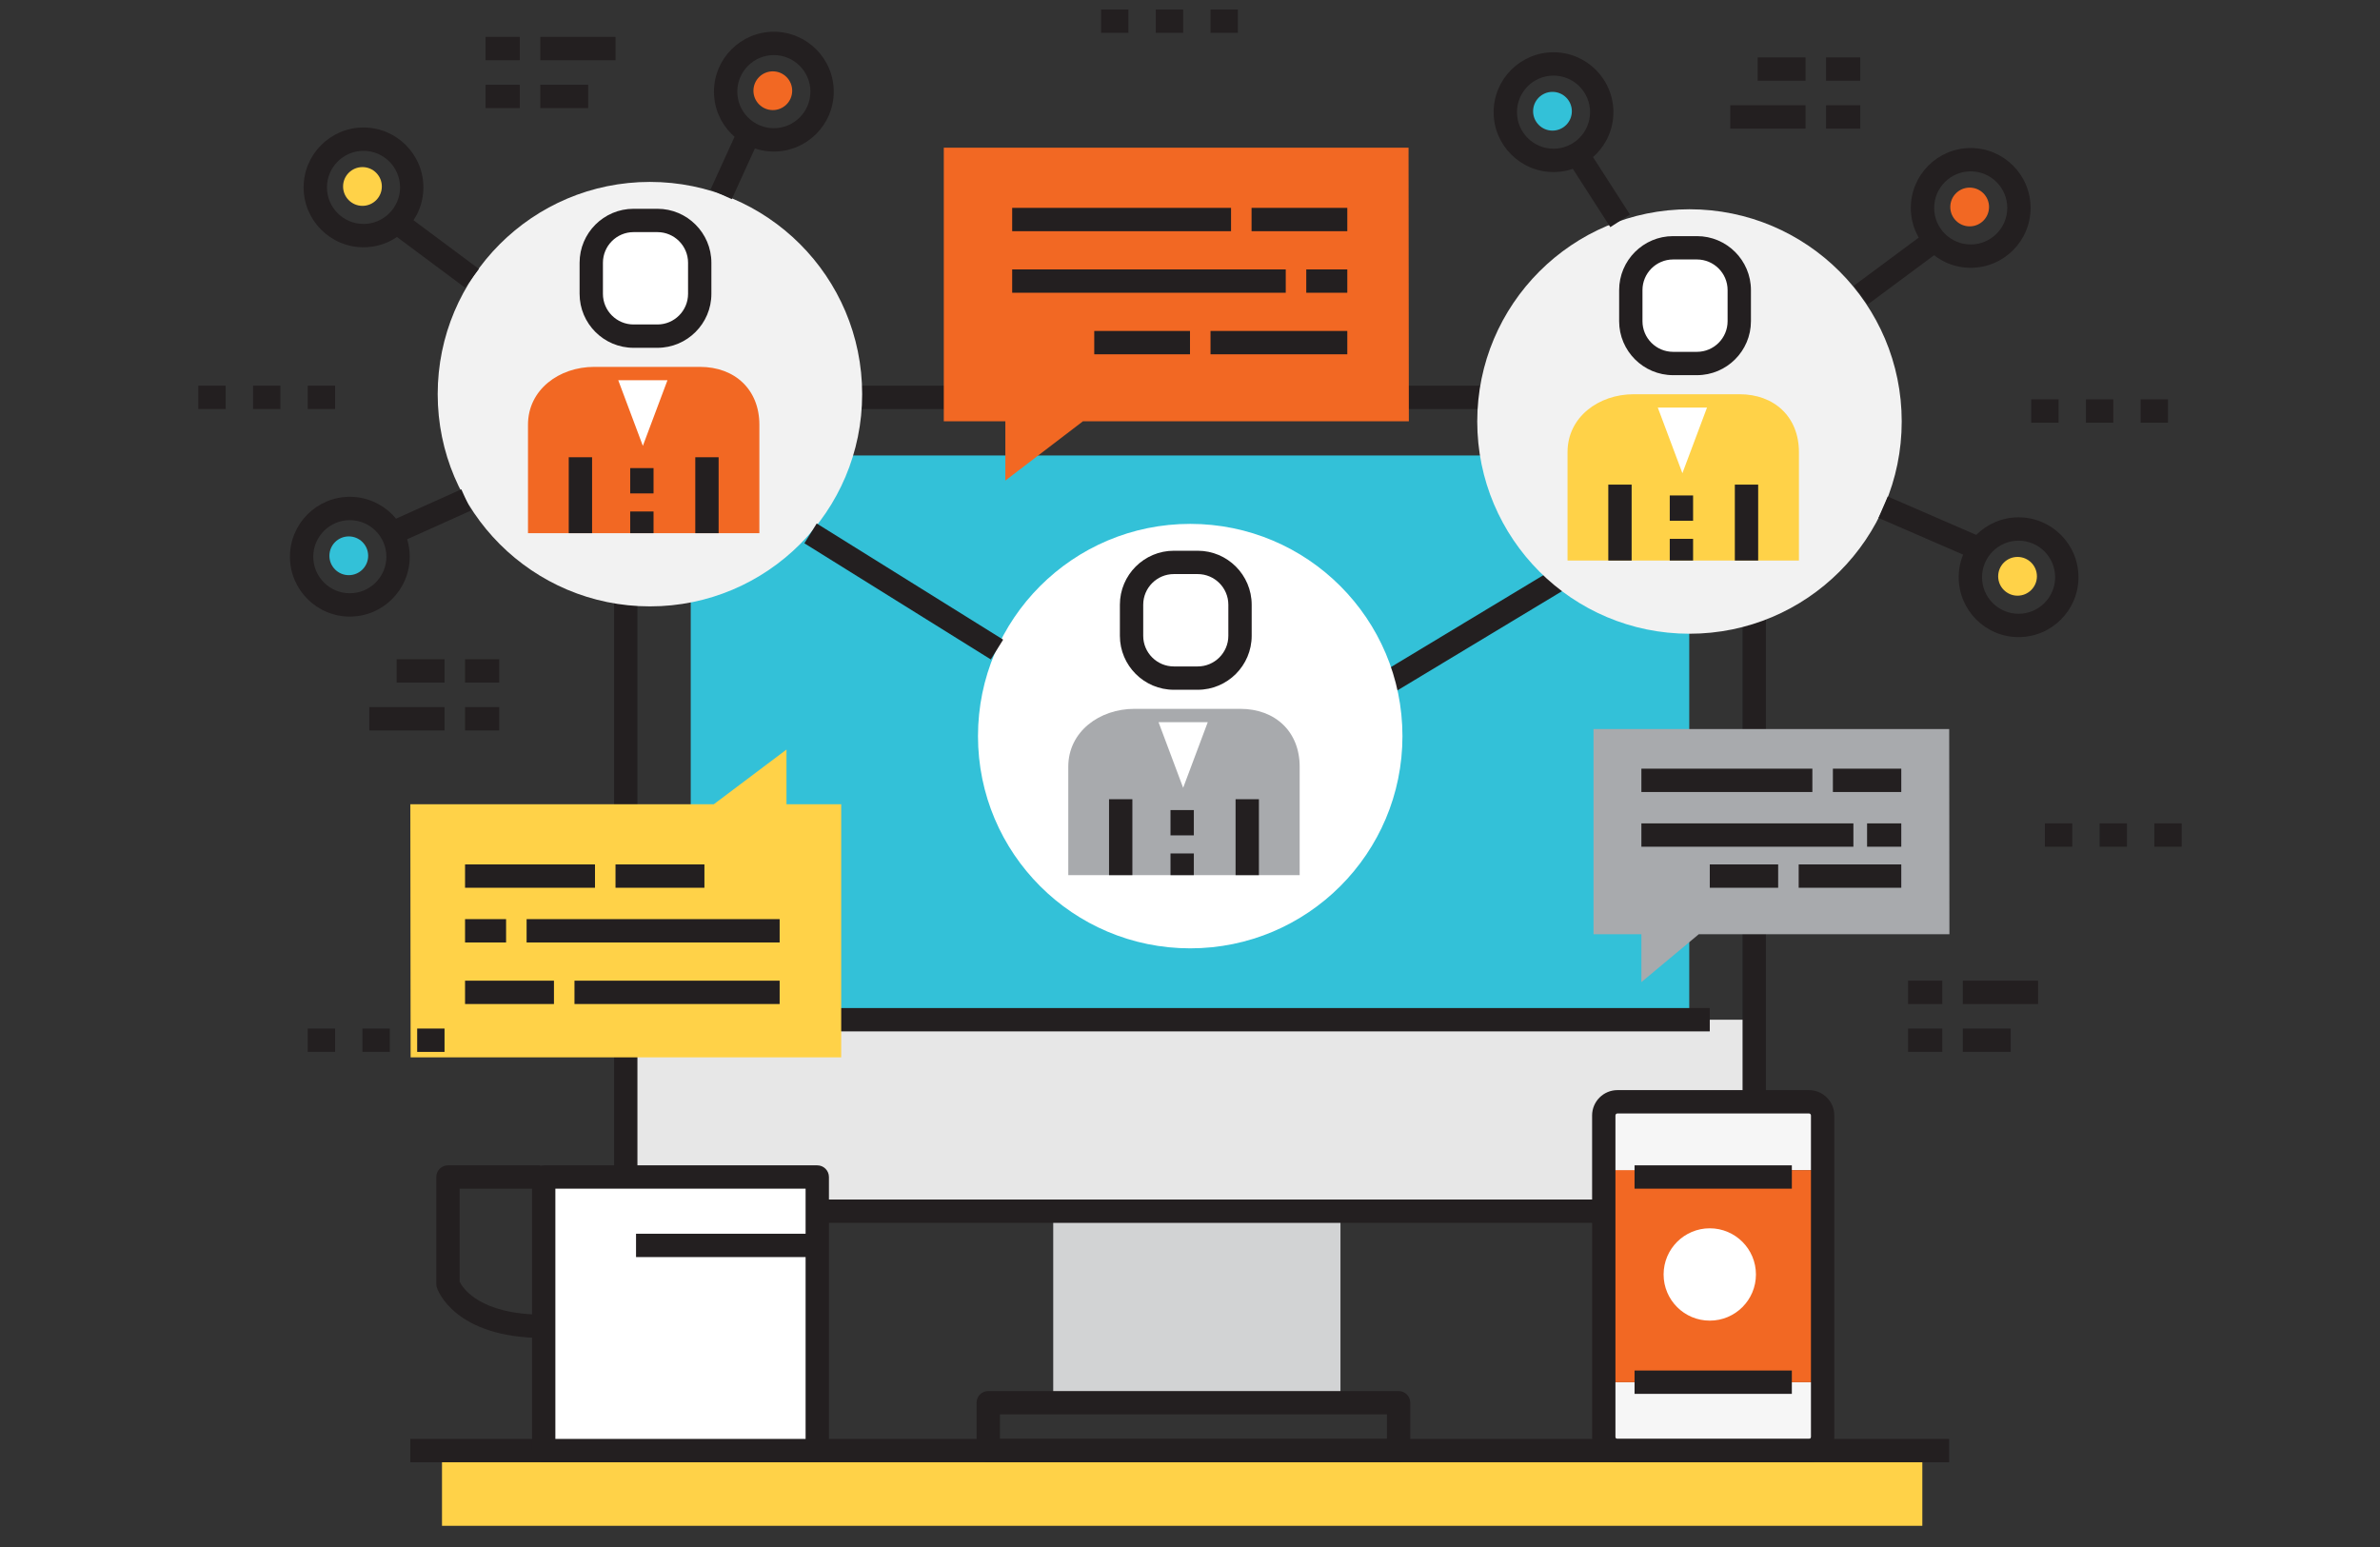 <?xml version="1.0" encoding="utf-8"?>
<!-- Generator: Adobe Illustrator 16.0.0, SVG Export Plug-In . SVG Version: 6.00 Build 0)  -->
<!DOCTYPE svg PUBLIC "-//W3C//DTD SVG 1.1//EN" "http://www.w3.org/Graphics/SVG/1.1/DTD/svg11.dtd">
<svg version="1.1" id="Layer_1" xmlns="http://www.w3.org/2000/svg" xmlns:xlink="http://www.w3.org/1999/xlink" x="0px" y="0px"
	 width="500px" height="325px" viewBox="0 0 500 325" enable-background="new 0 0 500 325" xml:space="preserve">
<rect x="0" y="0" width="500" height="325" fill="#333333" stroke="none"/>
<g>
	<g>
		<rect x="92.856" y="304.744" fill="#FFD248" width="310.995" height="15.804"/>
	</g>
	<g>
		<rect x="221.265" y="255.173" fill="#D2D3D4" width="60.345" height="38.794"/>
	</g>
	<g>
		<g>
			<path fill="#E7E7E7" d="M131.464,214.226v35.201c0,2.38,2.649,5.028,5.029,5.028h228.452c2.378,0,3.591-2.648,3.591-5.028
				v-35.201H131.464z"/>
		</g>
	</g>
	<g>
		<path fill="#231F20" d="M364.227,256.906H135.775c-3.729,0-6.763-3.033-6.763-6.762V87.787c0-3.729,3.034-6.762,6.763-6.762
			h228.451c3.728,0,6.761,3.033,6.761,6.762v162.358C370.987,253.873,367.954,256.906,364.227,256.906z M135.775,85.927
			c-1.026,0-1.861,0.834-1.861,1.86v162.358c0,1.025,0.835,1.859,1.861,1.859h228.451c1.024,0,1.858-0.834,1.858-1.859V87.787
			c0-1.025-0.834-1.86-1.858-1.86H135.775z"/>
	</g>
	<g>
		<rect x="145.113" y="95.688" fill="#33C1D8" width="209.773" height="119.255"/>
	</g>
	<g>
		<rect x="140.804" y="211.774" fill="#231F20" width="218.393" height="4.902"/>
	</g>
	<g>
		<path fill="#231F20" d="M293.822,307.195h-86.208c-1.354,0-2.451-1.098-2.451-2.451v-10.058c0-1.354,1.098-2.451,2.451-2.451
			h86.208c1.354,0,2.451,1.098,2.451,2.451v10.058C296.273,306.098,295.176,307.195,293.822,307.195z M210.065,302.293h81.306
			v-5.155h-81.306V302.293z"/>
	</g>
	<g>
		<g>
			<path fill="#F6F6F6" d="M336.927,301.87c0,1.587,1.286,2.874,2.874,2.874h40.23c1.587,0,2.873-1.287,2.873-2.874v-11.494h-45.978
				V301.87z"/>
		</g>
		<g>
			<path fill="#F6F6F6" d="M382.904,234.34c0-1.587-1.286-2.873-2.873-2.873h-40.23c-1.588,0-2.874,1.286-2.874,2.873v11.495h45.978
				V234.34z"/>
		</g>
		<g>
			<rect x="336.927" y="245.835" fill="#F26823" width="45.978" height="44.541"/>
		</g>
	</g>
	<g>
		<path fill="#231F20" d="M380.031,307.195h-40.23c-2.937,0-5.325-2.389-5.325-5.325v-67.53c0-2.936,2.389-5.324,5.325-5.324h40.23
			c2.936,0,5.324,2.389,5.324,5.324v67.53C385.355,304.807,382.967,307.195,380.031,307.195z M339.801,233.918
			c-0.233,0-0.423,0.189-0.423,0.422v67.53c0,0.233,0.189,0.423,0.423,0.423h40.23c0.232,0,0.422-0.189,0.422-0.423v-67.53
			c0-0.232-0.189-0.422-0.422-0.422H339.801z"/>
	</g>
	<g>
		<rect x="343.393" y="244.819" fill="#231F20" width="33.046" height="4.902"/>
	</g>
	<g>
		<rect x="343.393" y="287.925" fill="#231F20" width="33.046" height="4.902"/>
	</g>
	<g>
		<g>
			<g>
				<circle fill="#F2F2F2" cx="136.539" cy="82.804" r="44.587"/>
			</g>
			<g>
				<g>
					<g>
						<g>
							<path fill="#F26823" d="M159.532,112.013V89.222c0-7.359-5.128-12.147-12.489-12.147h-22.214
								c-7.36,0-13.906,4.789-13.906,12.147v22.791"/>
						</g>
						<g>
							<rect x="132.396" y="98.34" fill="#231F20" width="4.902" height="5.317"/>
						</g>
						<g>
							<rect x="132.396" y="107.455" fill="#231F20" width="4.902" height="4.558"/>
						</g>
					</g>
					<g>
						<rect x="119.484" y="96.061" fill="#231F20" width="4.902" height="15.952"/>
					</g>
					<g>
						<rect x="146.068" y="96.061" fill="#231F20" width="4.902" height="15.952"/>
					</g>
				</g>
				<g>
					<g id="XMLID_19_">
						<g>
							<g>
								<path fill="#FFFFFF" d="M146.621,62.112c0,4.907-3.979,8.886-8.888,8.886h-5.014c-4.906,0-8.886-3.979-8.886-8.886v-6.533
									c0-4.908,3.979-8.888,8.886-8.888h5.014c4.908,0,8.888,3.979,8.888,8.888V62.112z"/>
							</g>
						</g>
						<g>
							<g>
								<path fill="#231F20" d="M138.112,73.068h-5.012c-6.251,0-11.337-5.086-11.337-11.337V55.2
									c0-6.251,5.086-11.337,11.337-11.337h5.012c6.252,0,11.339,5.086,11.339,11.337v6.531
									C149.451,67.982,144.364,73.068,138.112,73.068z M133.101,48.765c-3.548,0-6.435,2.887-6.435,6.435v6.531
									c0,3.548,2.886,6.435,6.435,6.435h5.012c3.549,0,6.437-2.887,6.437-6.435V55.2c0-3.548-2.887-6.435-6.437-6.435H133.101z"/>
							</g>
						</g>
					</g>
				</g>
			</g>
		</g>
		<g>
			<g>
				<polygon fill="#FFFFFF" points="140.223,79.885 129.886,79.885 135.054,93.666 				"/>
			</g>
		</g>
	</g>
	<g>
		
			<rect x="306.604" y="109.388" transform="matrix(0.516 0.856 -0.856 0.516 263.415 -200.321)" fill="#231F20" width="4.902" height="47.315"/>
	</g>
	<g>
		<g>
			<g>
				<circle fill="#F2F2F2" cx="354.933" cy="88.551" r="44.587"/>
			</g>
			<g>
				<g>
					<g>
						<g>
							<path fill="#FFD248" d="M377.926,117.759V94.971c0-7.359-5.129-12.149-12.489-12.149h-22.214
								c-7.361,0-13.906,4.79-13.906,12.149v22.789"/>
						</g>
						<g>
							<rect x="350.789" y="104.087" fill="#231F20" width="4.902" height="5.317"/>
						</g>
						<g>
							<rect x="350.789" y="113.203" fill="#231F20" width="4.902" height="4.556"/>
						</g>
					</g>
					<g>
						<rect x="337.878" y="101.81" fill="#231F20" width="4.902" height="15.95"/>
					</g>
					<g>
						<rect x="364.462" y="101.81" fill="#231F20" width="4.902" height="15.95"/>
					</g>
				</g>
				<g>
					<g id="XMLID_17_">
						<g>
							<g>
								<path fill="#FFFFFF" d="M365.015,67.859c0,4.907-3.979,8.886-8.888,8.886h-5.013c-4.907,0-8.886-3.979-8.886-8.886v-6.533
									c0-4.908,3.979-8.888,8.886-8.888h5.013c4.908,0,8.888,3.979,8.888,8.888V67.859z"/>
							</g>
						</g>
						<g>
							<g>
								<path fill="#231F20" d="M356.506,78.816h-5.012c-6.252,0-11.338-5.086-11.338-11.337v-6.532
									c0-6.252,5.086-11.339,11.338-11.339h5.012c6.252,0,11.338,5.087,11.338,11.339v6.532
									C367.844,73.73,362.758,78.816,356.506,78.816z M351.494,54.511c-3.549,0-6.436,2.887-6.436,6.437v6.532
									c0,3.548,2.887,6.435,6.436,6.435h5.012c3.549,0,6.436-2.886,6.436-6.435v-6.532c0-3.549-2.887-6.437-6.436-6.437H351.494z"
									/>
							</g>
						</g>
					</g>
				</g>
			</g>
		</g>
		<g>
			<g>
				<polygon fill="#FFFFFF" points="358.616,85.631 348.279,85.631 353.446,99.412 				"/>
			</g>
		</g>
	</g>
	<g>
		<g>
			<g>
				<circle fill="#FFFFFF" cx="250.046" cy="154.644" r="44.587"/>
			</g>
			<g>
				<g>
					<g>
						<g>
							<path fill="#A8AAAD" d="M273.04,183.853v-22.789c0-7.359-5.13-12.149-12.489-12.149h-22.215
								c-7.36,0-13.906,4.79-13.906,12.149v22.789"/>
						</g>
						<g>
							<rect x="245.903" y="170.182" fill="#231F20" width="4.902" height="5.315"/>
						</g>
						<g>
							<rect x="245.903" y="179.296" fill="#231F20" width="4.902" height="4.557"/>
						</g>
					</g>
					<g>
						<rect x="232.992" y="167.902" fill="#231F20" width="4.902" height="15.95"/>
					</g>
					<g>
						<rect x="259.575" y="167.902" fill="#231F20" width="4.902" height="15.95"/>
					</g>
				</g>
				<g>
					<g id="XMLID_18_">
						<g>
							<g>
								<path fill="#FFFFFF" d="M260.128,133.952c0,4.907-3.979,8.886-8.887,8.886h-5.014c-4.906,0-8.886-3.979-8.886-8.886v-6.533
									c0-4.907,3.979-8.888,8.886-8.888h5.014c4.907,0,8.887,3.981,8.887,8.888V133.952z"/>
							</g>
						</g>
						<g>
							<g>
								<path fill="#231F20" d="M251.619,144.909h-5.012c-6.251,0-11.337-5.086-11.337-11.337v-6.532
									c0-6.252,5.086-11.339,11.337-11.339h5.012c6.252,0,11.339,5.087,11.339,11.339v6.532
									C262.958,139.823,257.871,144.909,251.619,144.909z M246.607,120.604c-3.548,0-6.435,2.887-6.435,6.437v6.532
									c0,3.548,2.886,6.435,6.435,6.435h5.012c3.549,0,6.437-2.886,6.437-6.435v-6.532c0-3.549-2.888-6.437-6.437-6.437H246.607z"
									/>
							</g>
						</g>
					</g>
				</g>
			</g>
		</g>
		<g>
			<g>
				<polygon fill="#FFFFFF" points="253.729,151.724 243.394,151.724 248.561,165.505 				"/>
			</g>
		</g>
	</g>
	<g>
		
			<rect x="166.719" y="121.764" transform="matrix(0.849 0.529 -0.529 0.849 94.45 -81.597)" fill="#231F20" width="46.131" height="4.902"/>
	</g>
	<g>
		<g>
			<g>
				<polygon fill="#F26823" points="198.275,31.033 198.275,88.504 211.207,88.504 211.207,100.959 227.511,88.504 295.978,88.504 
					295.915,31.033 				"/>
			</g>
		</g>
		<g>
			<g>
				<rect x="262.932" y="43.668" fill="#231F20" width="20.115" height="4.902"/>
			</g>
			<g>
				<rect x="212.644" y="43.668" fill="#231F20" width="45.978" height="4.902"/>
			</g>
			<g>
				<rect x="274.426" y="56.599" fill="#231F20" width="8.621" height="4.902"/>
			</g>
			<g>
				<rect x="212.644" y="56.599" fill="#231F20" width="57.472" height="4.902"/>
			</g>
			<g>
				<rect x="254.31" y="69.53" fill="#231F20" width="28.737" height="4.902"/>
			</g>
			<g>
				<rect x="229.885" y="69.53" fill="#231F20" width="20.115" height="4.902"/>
			</g>
		</g>
	</g>
	<g>
		<g>
			<g>
				<polygon fill="#FFD248" points="176.724,222.127 176.724,168.966 165.229,168.966 165.229,157.47 149.951,168.966 
					86.205,168.966 86.265,222.127 				"/>
			</g>
		</g>
		<g>
			<g>
				<rect x="97.699" y="206.026" fill="#231F20" width="18.679" height="4.902"/>
			</g>
			<g>
				<rect x="120.688" y="206.026" fill="#231F20" width="43.104" height="4.902"/>
			</g>
			<g>
				<rect x="97.699" y="193.095" fill="#231F20" width="8.621" height="4.902"/>
			</g>
			<g>
				<rect x="110.631" y="193.095" fill="#231F20" width="53.161" height="4.902"/>
			</g>
			<g>
				<rect x="97.699" y="181.601" fill="#231F20" width="27.299" height="4.902"/>
			</g>
			<g>
				<rect x="129.309" y="181.601" fill="#231F20" width="18.68" height="4.902"/>
			</g>
		</g>
	</g>
	<g>
		<g>
			<g>
				<polygon fill="#A8AAAD" points="334.771,153.161 334.771,196.265 344.829,196.265 344.829,206.325 356.887,196.265 
					409.544,196.265 409.495,153.161 				"/>
			</g>
		</g>
		<g>
			<g>
				<rect x="385.06" y="161.485" fill="#231F20" width="14.368" height="4.902"/>
			</g>
			<g>
				<rect x="344.829" y="161.485" fill="#231F20" width="35.92" height="4.902"/>
			</g>
			<g>
				<rect x="392.244" y="172.98" fill="#231F20" width="7.184" height="4.902"/>
			</g>
			<g>
				<rect x="344.829" y="172.98" fill="#231F20" width="44.541" height="4.902"/>
			</g>
			<g>
				<rect x="377.875" y="181.601" fill="#231F20" width="21.553" height="4.902"/>
			</g>
			<g>
				<rect x="359.196" y="181.601" fill="#231F20" width="14.368" height="4.902"/>
			</g>
		</g>
	</g>
	<g>
		<circle fill="#FFFFFF" cx="359.196" cy="267.746" r="9.698"/>
	</g>
	<g>
		<rect x="86.205" y="302.293" fill="#231F20" width="323.28" height="4.902"/>
	</g>
	<g id="XMLID_20_">
		<g>
			<g>
				<rect x="114.223" y="247.271" fill="#FFFFFF" width="57.472" height="57.474"/>
			</g>
		</g>
		<g>
			<g>
				<path fill="#231F20" d="M171.694,307.195h-57.472c-1.354,0-2.451-1.098-2.451-2.451v-57.474c0-1.354,1.098-2.451,2.451-2.451
					h57.472c1.354,0,2.451,1.098,2.451,2.451v57.474C174.146,306.098,173.048,307.195,171.694,307.195z M116.674,302.293h52.569
					v-52.571h-52.569V302.293z"/>
			</g>
		</g>
	</g>
	<g>
		<rect x="133.62" y="259.188" fill="#231F20" width="37.355" height="4.902"/>
	</g>
	<g>
		<path fill="#231F20" d="M114.223,281.091c-18.809,0-22.307-10.152-22.446-10.585c-0.079-0.243-0.119-0.498-0.119-0.754v-22.481
			c0-1.354,1.098-2.451,2.451-2.451h19.396v4.902H96.56v19.544c0.649,1.318,4.2,6.923,17.663,6.923V281.091z"/>
	</g>
	<g>
		<path fill="#231F20" d="M326.369,36.145c-6.938,0-12.581-5.645-12.581-12.583s5.644-12.583,12.581-12.583
			s12.582,5.645,12.582,12.583S333.307,36.145,326.369,36.145z M326.369,15.882c-4.234,0-7.679,3.445-7.679,7.68
			s3.444,7.68,7.679,7.68s7.68-3.445,7.68-7.68S330.604,15.882,326.369,15.882z"/>
	</g>
	<g>
		<path fill="#231F20" d="M162.574,31.834c-6.938,0-12.582-5.645-12.582-12.583c0-6.937,5.645-12.581,12.582-12.581
			s12.582,5.644,12.582,12.581C175.156,26.189,169.512,31.834,162.574,31.834z M162.574,11.573c-4.235,0-7.68,3.444-7.68,7.678
			c0,4.235,3.445,7.68,7.68,7.68s7.68-3.445,7.68-7.68C170.254,15.018,166.809,11.573,162.574,11.573z"/>
	</g>
	<g>
		<path fill="#231F20" d="M76.367,51.949c-6.938,0-12.583-5.645-12.583-12.583c0-6.937,5.645-12.581,12.583-12.581
			c6.937,0,12.581,5.644,12.581,12.581C88.948,46.304,83.304,51.949,76.367,51.949z M76.367,31.688
			c-4.235,0-7.681,3.444-7.681,7.678c0,4.235,3.445,7.68,7.681,7.68c4.234,0,7.679-3.445,7.679-7.68
			C84.046,35.132,80.602,31.688,76.367,31.688z"/>
	</g>
	<g>
		<path fill="#231F20" d="M73.492,129.537c-6.937,0-12.581-5.645-12.581-12.583c0-6.937,5.644-12.581,12.581-12.581
			c6.938,0,12.582,5.644,12.582,12.581C86.074,123.892,80.43,129.537,73.492,129.537z M73.492,109.276
			c-4.234,0-7.679,3.444-7.679,7.678c0,4.235,3.444,7.68,7.679,7.68c4.235,0,7.68-3.445,7.68-7.68
			C81.172,112.72,77.727,109.276,73.492,109.276z"/>
	</g>
	<g>
		<path fill="#231F20" d="M414.014,56.26c-6.938,0-12.581-5.645-12.581-12.583c0-6.937,5.644-12.581,12.581-12.581
			c6.938,0,12.583,5.644,12.583,12.581C426.597,50.615,420.952,56.26,414.014,56.26z M414.014,35.999
			c-4.234,0-7.679,3.444-7.679,7.678c0,4.235,3.444,7.68,7.679,7.68c4.235,0,7.681-3.445,7.681-7.68
			C421.694,39.443,418.249,35.999,414.014,35.999z"/>
	</g>
	<g>
		<path fill="#231F20" d="M424.071,133.847c-6.937,0-12.58-5.645-12.58-12.583c0-6.938,5.644-12.582,12.58-12.582
			c6.938,0,12.583,5.645,12.583,12.582C436.654,128.203,431.01,133.847,424.071,133.847z M424.071,113.585
			c-4.233,0-7.678,3.445-7.678,7.68s3.444,7.68,7.678,7.68c4.235,0,7.681-3.445,7.681-7.68S428.307,113.585,424.071,113.585z"/>
	</g>
	<g>
		
			<rect x="396.187" y="46.485" transform="matrix(0.596 0.803 -0.803 0.596 206.323 -297.436)" fill="#231F20" width="4.901" height="19.521"/>
	</g>
	<g>
		
			<rect x="394.74" y="108.662" transform="matrix(0.917 0.398 -0.398 0.917 77.861 -152.441)" fill="#231F20" width="21.924" height="4.902"/>
	</g>
	<g>
		
			<rect x="327.492" y="36.955" transform="matrix(0.541 0.841 -0.841 0.541 187.316 -264.363)" fill="#231F20" width="16.662" height="4.902"/>
	</g>
	<g>
		
			<rect x="151.977" y="27.289" transform="matrix(0.91 0.415 -0.415 0.91 28.165 -60.963)" fill="#231F20" width="4.902" height="14.138"/>
	</g>
	<g>
		
			<rect x="81.404" y="50.127" transform="matrix(0.802 0.597 -0.597 0.802 49.426 -44.083)" fill="#231F20" width="19.723" height="4.902"/>
	</g>
	<g>
		
			<rect x="87.657" y="99.994" transform="matrix(0.41 0.912 -0.912 0.41 152.173 -18.145)" fill="#231F20" width="4.902" height="17.05"/>
	</g>
	<g>
		<path fill="#FFD248" d="M80.219,39.174c0,2.25-1.823,4.072-4.072,4.072c-2.247,0-4.07-1.822-4.07-4.072
			c0-2.246,1.823-4.07,4.07-4.07C78.396,35.104,80.219,36.928,80.219,39.174z"/>
	</g>
	<g>
		<circle fill="#F26823" cx="162.356" cy="19.059" r="4.07"/>
	</g>
	<g>
		<circle fill="#33C1D8" cx="73.274" cy="116.762" r="4.071"/>
	</g>
	<g>
		<circle fill="#33C1D8" cx="326.151" cy="23.37" r="4.07"/>
	</g>
	<g>
		<circle fill="#F26823" cx="413.796" cy="43.485" r="4.07"/>
	</g>
	<g>
		<circle fill="#FFD248" cx="423.854" cy="121.072" r="4.07"/>
	</g>
	<g>
		<g>
			<rect x="400.864" y="206.026" fill="#231F20" width="7.184" height="4.902"/>
		</g>
		<g>
			<rect x="412.358" y="206.026" fill="#231F20" width="15.805" height="4.902"/>
		</g>
		<g>
			<rect x="400.864" y="216.083" fill="#231F20" width="7.184" height="4.902"/>
		</g>
		<g>
			<rect x="412.358" y="216.083" fill="#231F20" width="10.058" height="4.902"/>
		</g>
	</g>
	<g>
		<g>
			<rect x="102.01" y="7.748" fill="#231F20" width="7.185" height="4.902"/>
		</g>
		<g>
			<rect x="113.505" y="7.748" fill="#231F20" width="15.804" height="4.902"/>
		</g>
		<g>
			<rect x="102.01" y="17.805" fill="#231F20" width="7.185" height="4.902"/>
		</g>
		<g>
			<rect x="113.505" y="17.805" fill="#231F20" width="10.058" height="4.902"/>
		</g>
	</g>
	<g>
		<g>
			<rect x="97.699" y="148.555" fill="#231F20" width="7.184" height="4.902"/>
		</g>
		<g>
			<rect x="77.584" y="148.555" fill="#231F20" width="15.806" height="4.902"/>
		</g>
		<g>
			<rect x="97.699" y="138.498" fill="#231F20" width="7.184" height="4.902"/>
		</g>
		<g>
			<rect x="83.331" y="138.498" fill="#231F20" width="10.059" height="4.902"/>
		</g>
	</g>
	<g>
		<g>
			<rect x="383.622" y="22.116" fill="#231F20" width="7.185" height="4.902"/>
		</g>
		<g>
			<rect x="363.508" y="22.116" fill="#231F20" width="15.805" height="4.902"/>
		</g>
		<g>
			<rect x="383.622" y="12.059" fill="#231F20" width="7.185" height="4.902"/>
		</g>
		<g>
			<rect x="369.255" y="12.059" fill="#231F20" width="10.058" height="4.902"/>
		</g>
	</g>
	<g>
		<g>
			<rect x="231.322" y="2.001" fill="#231F20" width="5.746" height="4.902"/>
		</g>
		<g>
			<rect x="242.817" y="2.001" fill="#231F20" width="5.746" height="4.902"/>
		</g>
		<g>
			<rect x="254.31" y="2.001" fill="#231F20" width="5.749" height="4.902"/>
		</g>
	</g>
	<g>
		<g>
			<rect x="426.727" y="83.898" fill="#231F20" width="5.747" height="4.902"/>
		</g>
		<g>
			<rect x="438.222" y="83.898" fill="#231F20" width="5.746" height="4.902"/>
		</g>
		<g>
			<rect x="449.716" y="83.898" fill="#231F20" width="5.747" height="4.902"/>
		</g>
	</g>
	<g>
		<g>
			<rect x="41.664" y="81.024" fill="#231F20" width="5.747" height="4.902"/>
		</g>
		<g>
			<rect x="53.159" y="81.024" fill="#231F20" width="5.746" height="4.902"/>
		</g>
		<g>
			<rect x="64.653" y="81.024" fill="#231F20" width="5.747" height="4.902"/>
		</g>
	</g>
	<g>
		<g>
			<rect x="64.653" y="216.083" fill="#231F20" width="5.747" height="4.902"/>
		</g>
		<g>
			<rect x="76.146" y="216.083" fill="#231F20" width="5.749" height="4.902"/>
		</g>
		<g>
			<rect x="87.642" y="216.083" fill="#231F20" width="5.748" height="4.902"/>
		</g>
	</g>
	<g>
		<g>
			<rect x="429.6" y="172.98" fill="#231F20" width="5.748" height="4.902"/>
		</g>
		<g>
			<rect x="441.095" y="172.98" fill="#231F20" width="5.747" height="4.902"/>
		</g>
		<g>
			<rect x="452.589" y="172.98" fill="#231F20" width="5.747" height="4.902"/>
		</g>
	</g>
</g>
</svg>
